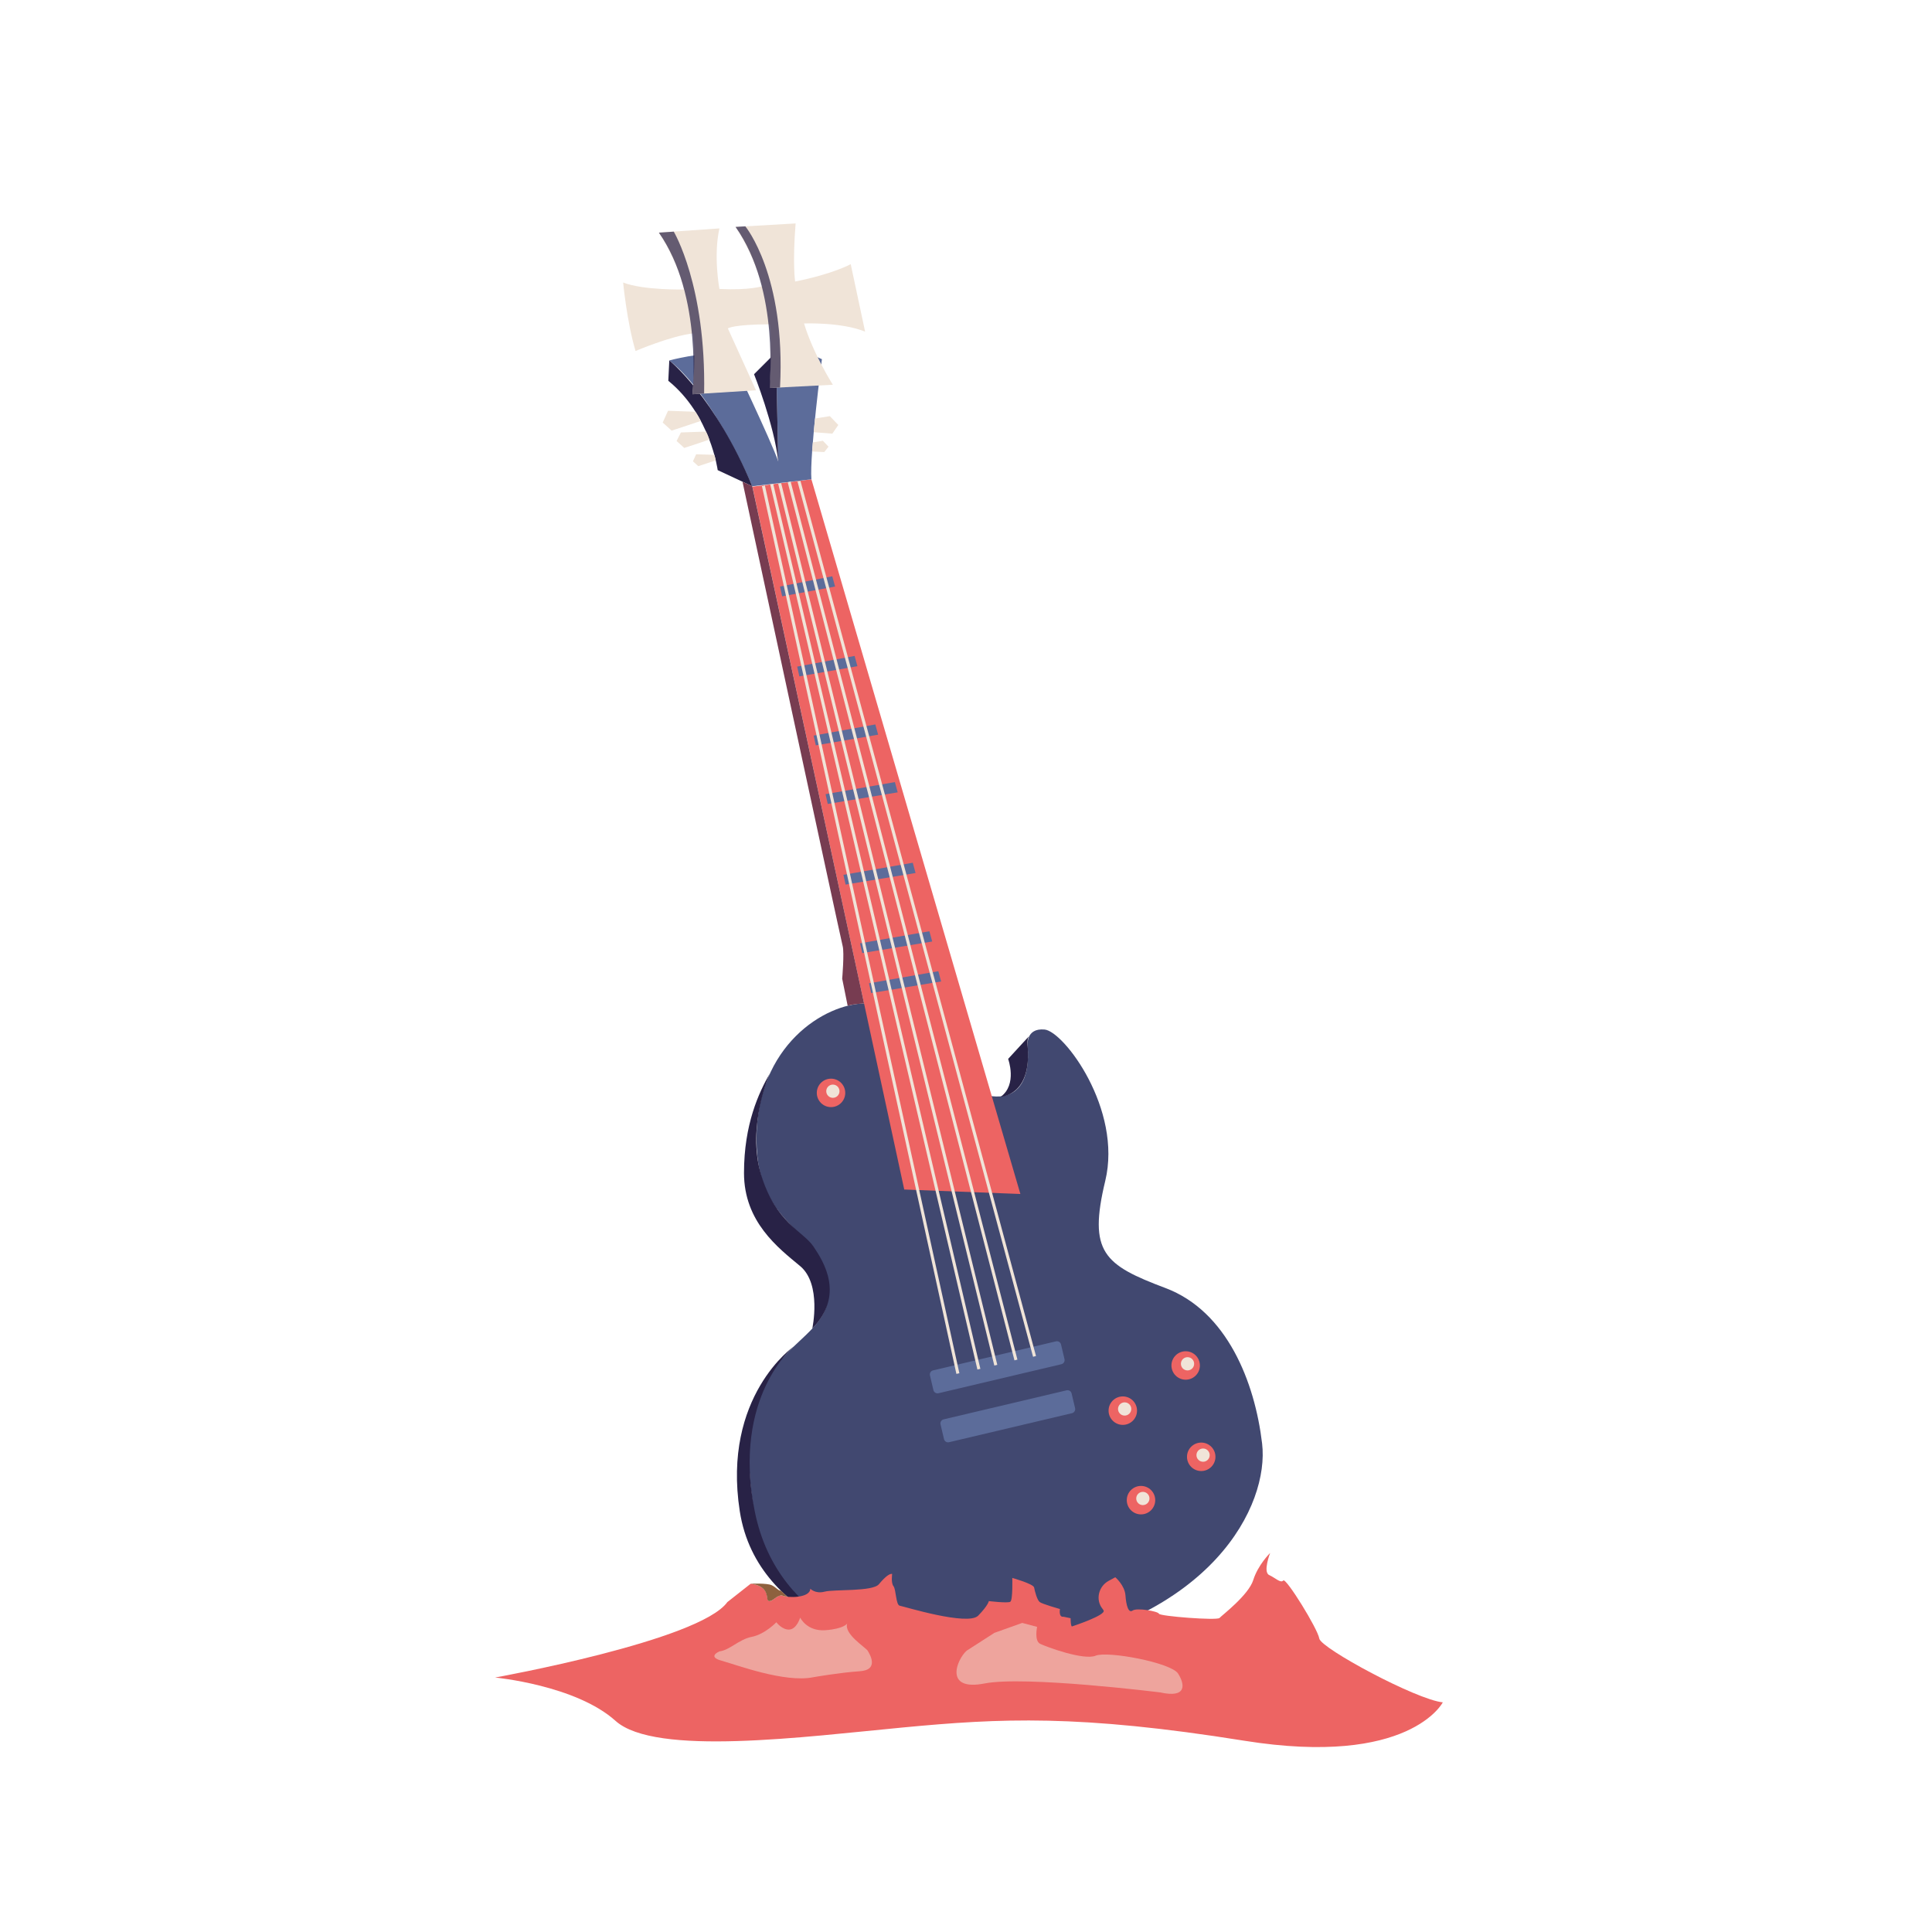 <?xml version="1.0" encoding="iso-8859-1"?>
<!-- Generator: Adobe Illustrator 25.4.1, SVG Export Plug-In . SVG Version: 6.00 Build 0)  -->
<svg version="1.1" id="Calque_1" xmlns="http://www.w3.org/2000/svg" xmlns:xlink="http://www.w3.org/1999/xlink" x="0px" y="0px"
	 width="1080px" height="1080px" viewBox="0 0 1080 1080" enable-background="new 0 0 1080 1080" xml:space="preserve">
<g>
	<g>
		<path fill="#414870" d="M570.865,922.762c0,0-132.444,22.197-149.092-76.211s41.435-89.529,41.435-124.675
			c0-35.146-40.325-32.556-40.325-85.09s38.475-75.841,60.673-75.841l5.919,24.787l61.413,26.267c0,0,26.082,8.879,23.585-27.192
			c0,0-1.387-10.266,9.434-9.295c10.821,0.971,43.562,44.626,33.943,84.581s-0.74,46.984,33.666,59.933s49.944,52.534,54.013,86.94
			C709.598,841.372,677.782,905.744,570.865,922.762z"/>
	</g>
	<g>
		<polygon fill="#ED6463" points="570.402,667.446 453.589,267.941 420.616,272.056 505.475,664.949 		"/>
	</g>
	<g>
		<polygon fill="#5C6C9A" points="486.977,555.119 485.775,549.662 524.528,542.91 526.1,548.644 		"/>
	</g>
	<g>
		<polygon fill="#5C6C9A" points="481.983,532.783 480.781,527.326 519.533,520.574 521.106,526.308 		"/>
	</g>
	<g>
		<polygon fill="#5C6C9A" points="472.688,494.492 471.485,489.035 510.238,482.284 511.811,488.018 		"/>
	</g>
	<g>
		<polygon fill="#5C6C9A" points="462.699,449.404 461.497,443.947 500.249,437.195 501.822,442.93 		"/>
	</g>
	<g>
		<polygon fill="#5C6C9A" points="456.04,416.663 454.837,411.206 489.313,404.963 490.885,410.697 		"/>
	</g>
	<g>
		<polygon fill="#5C6C9A" points="446.837,378.095 445.635,372.638 477.728,366.672 479.301,372.407 		"/>
	</g>
	<g>
		<polygon fill="#5C6C9A" points="437.23,333.353 436.027,327.897 465.242,322.139 466.815,327.873 		"/>
	</g>
	<g>
		<path fill="#282246" d="M502.053,921.467c0,0-78.523-12.301-88.512-76.673s30.244-92.165,30.244-92.165
			s-34.617,28.057-21.92,91.98C435.276,912.126,502.053,921.467,502.053,921.467z"/>
	</g>
	<g>
		<path fill="#282246" d="M454.074,742.686c0,0,5.387-24.833-6.821-34.961C435.045,697.598,415.9,683.031,415.9,655.7
			c0-27.33,8.324-44.95,14.428-55.632c0,0-13.087,29.596-4.856,56.603c8.232,27.007,23.4,31.492,29.226,40.094
			C460.525,705.367,472.26,724.026,454.074,742.686z"/>
	</g>
	<g>
		<path fill="#5C6C9A" d="M524.608,778.832l68.711-16.225c1.259-0.297,2.039-1.559,1.742-2.819l-1.941-8.222
			c-0.297-1.259-1.559-2.039-2.819-1.742l-68.71,16.225c-1.259,0.297-2.039,1.559-1.742,2.819l1.941,8.222
			C522.087,778.35,523.348,779.129,524.608,778.832z"/>
	</g>
	<g>
		<path fill="#5C6C9A" d="M530.527,806.209l68.71-16.225c1.259-0.297,2.039-1.559,1.742-2.819l-1.941-8.222
			c-0.297-1.259-1.559-2.039-2.819-1.742l-68.711,16.225c-1.259,0.297-2.039,1.559-1.742,2.819l1.941,8.222
			C528.006,805.726,529.268,806.506,530.527,806.209z"/>
	</g>
	<g>
		<path fill="#5C6C9A" d="M420.524,271.825c0,0-20.995-50.36-46.383-70.338c0,0,16.787-4.578,33.435-4.301
			c0,0,23.862,49.944,27.469,60.765l-1.249-61.043c0,0,15.677-1.11,25.666,3.885c0,0-6.983,53.274-5.873,67.147L420.524,271.825z"/>
	</g>
	<g>
		<path fill="#282246" d="M420.524,271.825l-19.33-9.018c0,0-4.023-30.799-27.608-49.944l0.555-11.376
			C374.141,201.487,399.714,221.881,420.524,271.825z"/>
	</g>
	<g>
		<path fill="#282246" d="M575.119,579.351l-11.561,12.578c0,0,5.272,14.336-4.162,21.18c0,0,17.434-0.555,15.076-28.302
			C574.472,584.808,573.963,581.247,575.119,579.351z"/>
	</g>
	<g>
		<path fill="#773C51" d="M473.844,562.217l-3.052-15.122c0,0,1.249-14.428,0.277-18.174c-2.22-9.295-56.004-259.61-56.004-259.61
			l5.458,2.514l62.518,289.159C483.042,560.985,478.132,561.024,473.844,562.217z"/>
	</g>
	<g>
		<circle fill="#ED6463" cx="662.799" cy="763.311" r="7.954"/>
	</g>
	<g>
		<circle fill="#F0E4D8" cx="663.833" cy="762.372" r="3.702"/>
	</g>
	<g>
		<circle fill="#ED6463" cx="627.653" cy="788.561" r="7.954"/>
	</g>
	<g>
		<circle fill="#F0E4D8" cx="628.687" cy="787.621" r="3.702"/>
	</g>
	<g>
		<circle fill="#ED6463" cx="637.827" cy="838.597" r="7.954"/>
	</g>
	<g>
		<circle fill="#F0E4D8" cx="638.861" cy="837.658" r="3.702"/>
	</g>
	<g>
		<circle fill="#ED6463" cx="464.547" cy="610.934" r="7.954"/>
	</g>
	<g>
		<circle fill="#F0E4D8" cx="465.582" cy="609.995" r="3.702"/>
	</g>
	<g>
		<circle fill="#ED6463" cx="671.493" cy="814.365" r="7.954"/>
	</g>
	<g>
		<circle fill="#F0E4D8" cx="672.527" cy="813.426" r="3.702"/>
	</g>
	<g>
		<path fill="#F0E4D8" d="M391.759,235.308l-16.313,5.415l-4.994-4.509l2.983-6.59l15.351,0.55
			C389.913,231.904,390.912,233.616,391.759,235.308z"/>
	</g>
	<g>
		<path fill="#F0E4D8" d="M400.113,257.344l-9.761,3.24l-2.988-2.698l1.785-3.943l10.17,0.316
			C399.71,255.469,399.918,256.343,400.113,257.344z"/>
	</g>
	<g>
		<path fill="#F0E4D8" d="M396.528,245.752l-14.016,4.652l-4.291-3.874l2.422-4.783l14.032-0.492
			C395.631,243.09,396.03,244.185,396.528,245.752z"/>
	</g>
	<g>
		<polygon fill="#F0E4D8" points="454.884,241.604 465.289,242.414 468.618,237.558 463.901,232.633 455.6,233.951 		"/>
	</g>
	<g>
		<polygon fill="#F0E4D8" points="453.963,252.394 460.778,252.696 463.147,249.688 459.993,246.395 454.388,247.305 		"/>
	</g>
	<g>
		<path fill="#282246" d="M433.796,196.909l-12.278,12.278c0,0,11.307,28.232,13.527,48.765L433.796,196.909z"/>
	</g>
	<g>
		<path fill="#F0E4D8" d="M387.089,220.401l35.516-2.22l-15.723-34.591c0,0,2.59-2.22,23.492-2.312c0,0,1.341,2.867-0.046,35.608
			l35.238-1.804c0,0-11.099-17.48-16.093-34.267c0,0,20.949-0.832,34.128,4.578l-8.047-37.735c0,0-9.573,5.411-31.076,9.711
			c0,0-1.526-10.128,0.277-32.464l-33.573,1.942c0,0,9.573,13.873,14.844,33.157c0,0-6.937,2.358-23.862,1.526
			c0,0-3.468-18.452,0-33.851c0,0-22.475,1.526-33.851,2.358c0,0,10.128,14.844,14.012,31.77c0,0-22.614,0.555-33.99-3.885
			c0,0,2.081,22.059,6.937,38.29c0,0,19.7-8.463,32.325-9.85C387.598,186.365,389.217,196.724,387.089,220.401z"/>
	</g>
	<g>
		
			<rect x="511.513" y="260.048" transform="matrix(0.966 -0.26 0.26 0.966 -115.92 151.025)" fill="#F0E4D8" width="1.705" height="506.438"/>
	</g>
	<g>
		
			<rect x="503.836" y="261.365" transform="matrix(0.968 -0.25 0.25 0.968 -112.727 142.569)" fill="#F0E4D8" width="1.704" height="507.065"/>
	</g>
	<g>
		
			<rect x="495.744" y="262.743" transform="matrix(0.971 -0.238 0.238 0.971 -108.869 133.351)" fill="#F0E4D8" width="1.704" height="507.593"/>
	</g>
	<g>
		
			<rect x="488.218" y="263.989" transform="matrix(0.974 -0.228 0.228 0.974 -105.147 125.053)" fill="#F0E4D8" width="1.704" height="507.921"/>
	</g>
	<g>
		
			<rect x="480.391" y="265.359" transform="matrix(0.977 -0.214 0.214 0.977 -100.195 115.316)" fill="#F0E4D8" width="1.703" height="507.934"/>
	</g>
	<g>
		<path fill="#ED6463" d="M276.75,937.745c0,0,114.316-20.533,129.854-42.175l13.041-10.266c0,0,8.601,0.555,9.156,7.214
			c0.555,6.659,5.549-1.942,8.601-0.555s15.538,1.387,15.538-3.885c0,0,2.775,3.052,8.047,1.665
			c5.272-1.387,26.822,0.092,30.336-4.162c3.515-4.255,6.104-6.104,7.399-5.734c0,0-0.74,4.994,0.74,6.844
			c1.48,1.85,1.295,10.544,3.515,10.914c2.22,0.37,38.105,11.469,43.84,5.549s5.919-8.139,5.919-8.139s10.544,1.295,12.024,0.37
			c1.48-0.925,1.11-13.318,1.11-13.318s11.839,3.33,12.209,5.364c0.37,2.035,1.665,7.029,3.145,8.139s11.284,3.885,11.284,3.885
			s-0.832,4.717,1.942,4.301l4.023,0.832c0,0,0,4.856,0.832,4.578s18.868-6.243,17.619-8.879c-0.139-0.293-0.372-0.639-0.676-1.023
			c-3.988-5.025-2.151-12.504,3.489-15.56l3.707-2.008c0,0,5.272,4.439,5.688,10.128s1.665,10.128,4.023,8.463
			c2.358-1.665,14.29,0.416,14.706,1.804s32.464,3.885,33.851,2.358s16.232-12.763,18.868-21.226
			c2.636-8.463,9.434-15.122,9.434-15.122s-4.162,10.682-0.555,12.347c3.607,1.665,6.382,4.717,7.908,3.052
			c1.526-1.665,19.284,27.053,20.116,32.464c0.832,5.411,54.245,34.175,69.043,35.654c0,0-18.498,36.256-110.987,21.457
			c-92.489-14.798-136.144-12.578-190.897-7.399c-54.753,5.179-138.363,16.278-160.561-3.7S276.75,937.745,276.75,937.745z"/>
	</g>
	<g>
		<path fill="#8E613E" d="M419.645,885.304c0,0,9.087-0.416,11.723,0.832c2.636,1.249,3.746,3.226,5.203,3.052l3.468,3.33
			c0,0-1.942-0.139-2.636-0.555s-2.428,0.104-4.509,1.734c-2.081,1.63-3.572,1.908-3.954,0.173
			C428.559,892.137,429.045,886.518,419.645,885.304z"/>
	</g>
	<g opacity="0.5">
		<path fill="#F0E4D8" d="M648.555,946.069c0,0-75.471-9.434-98.223-4.994c-22.752,4.439-15.538-13.318-9.989-18.313l15.538-9.989
			l15.538-5.549l8.324,2.22c0,0-1.665,7.769,1.665,9.434c3.33,1.665,24.417,9.434,31.076,6.659
			c6.659-2.775,42.175,3.885,46.06,9.989C662.429,941.63,663.539,949.399,648.555,946.069z"/>
	</g>
	<g opacity="0.5">
		<path fill="#F0E4D8" d="M454.699,937.56c0,0,14.798-2.59,25.897-3.33c11.099-0.74,5.549-9.619,4.439-11.469
			c-1.11-1.85-13.318-9.249-11.469-15.168c0,0-1.85,2.96-12.209,3.7c-10.359,0.74-14.058-7.029-14.058-7.029
			s-1.85,6.289-5.919,6.659c-4.07,0.37-7.399-4.069-7.399-4.069s-6.289,6.659-13.688,8.139c-7.399,1.48-12.209,7.399-18.128,8.139
			c0,0-7.029,2.96,1.11,5.179C411.414,930.531,438.791,940.89,454.699,937.56z"/>
	</g>
</g>
<path opacity="0.7" fill="#282246" d="M368.314,130.04l8.313-0.562c0,0,18.13,30.105,16.977,90.496l-6.515,0.428
	C387.089,220.401,393.03,165.249,368.314,130.04z"/>
<path opacity="0.7" fill="#282246" d="M411.183,126.849l5.458-0.33c0,0,22.694,27.334,19.399,90.059l-6.068,0.326
	C429.972,216.903,436.314,162.443,411.183,126.849z"/>
<g>
</g>
<g>
</g>
<g>
</g>
<g>
</g>
<g>
</g>
<g>
</g>
</svg>
